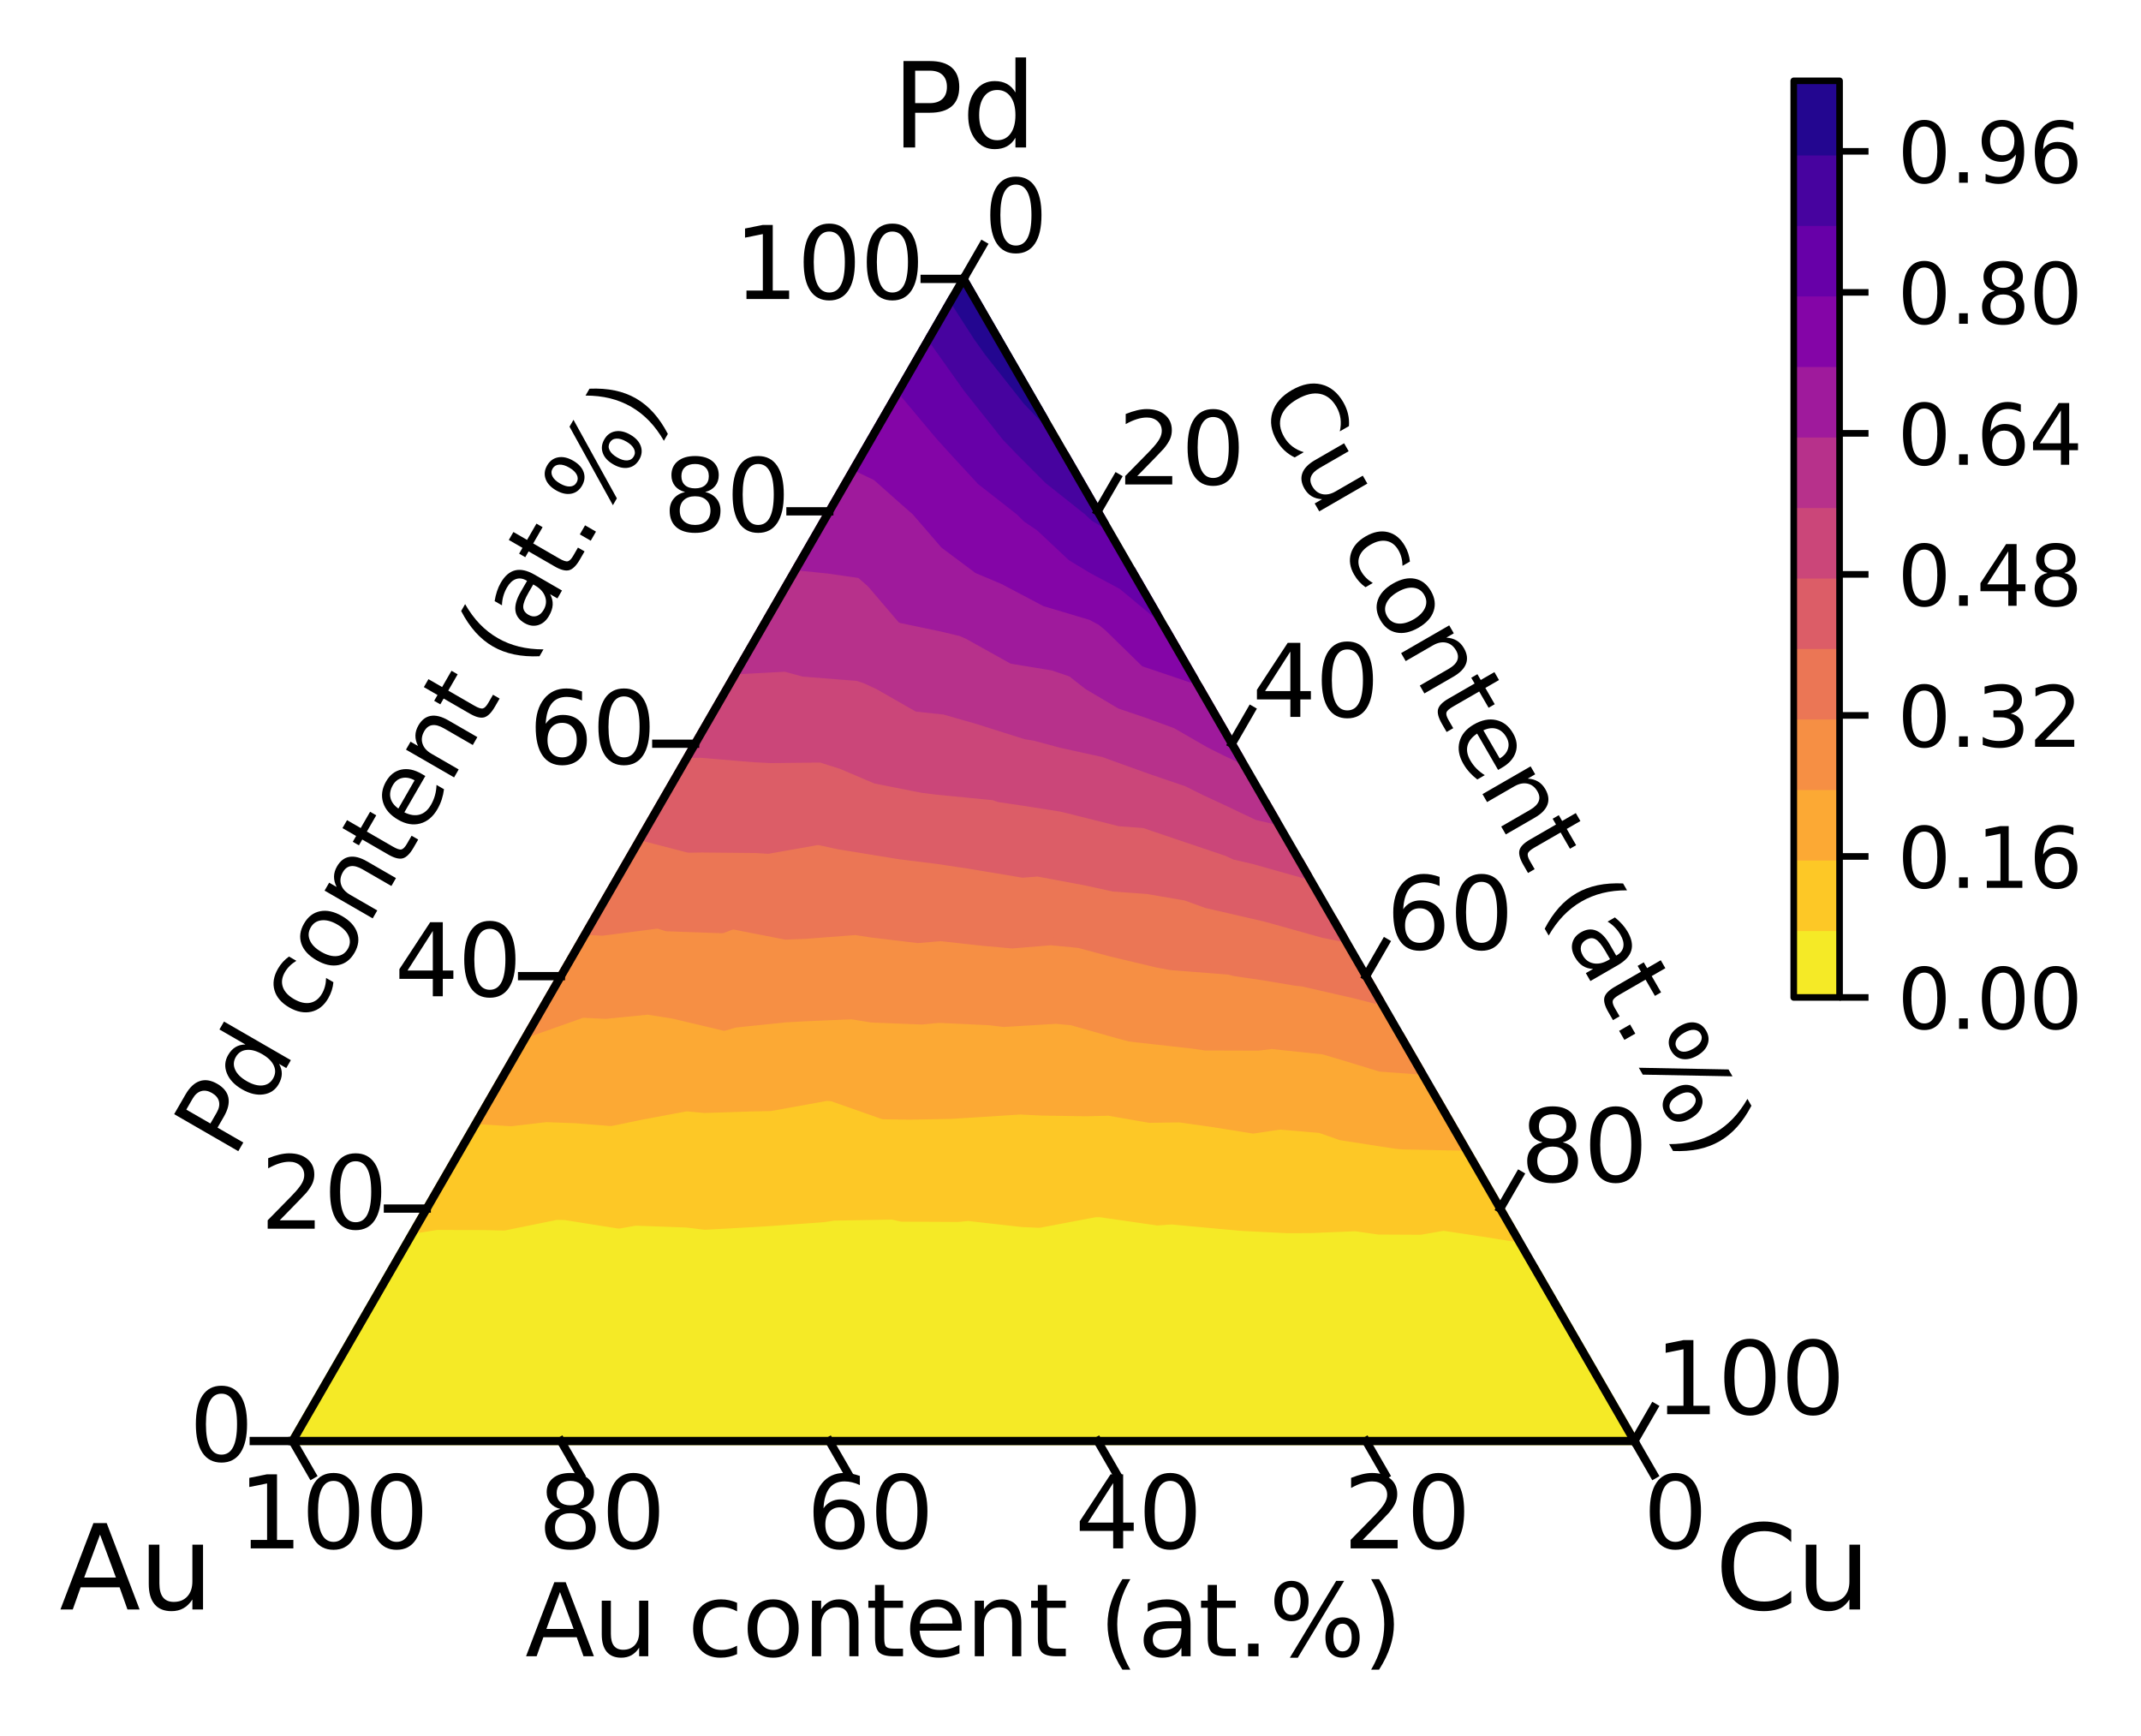 <?xml version="1.0" encoding="utf-8" standalone="no"?>
<!DOCTYPE svg PUBLIC "-//W3C//DTD SVG 1.1//EN"
  "http://www.w3.org/Graphics/SVG/1.1/DTD/svg11.dtd">
<svg xmlns:xlink="http://www.w3.org/1999/xlink" width="259.002pt" height="210.048pt" viewBox="0 0 259.002 210.048" xmlns="http://www.w3.org/2000/svg" version="1.1">
 <defs>
  <style type="text/css">*{stroke-linejoin: round; stroke-linecap: butt}</style>
 </defs>
 <g id="figure_1">
  <g id="patch_1">
   <path d="M 0 210.048 
L 259.002 210.048 
L 259.002 0 
L 0 0 
z
" style="fill: #ffffff"/>
  </g>
  <g id="axes_1">
   <g id="patch_2">
    <path d="M 27.273 182.431 
L 205.833 182.431 
L 205.833 25.619 
L 27.273 25.619 
z
" style="fill: #ffffff"/>
   </g>
   <g id="PathCollection_1">
    <defs>
     <path id="md80a320b58" d="M 183.538 -60.29 
L 179.778 -60.894 
L 174.627 -61.667 
L 171.827 -61.181 
L 166.776 -61.207 
L 163.957 -61.608 
L 158.557 -61.385 
L 155.705 -61.373 
L 150.29 -61.646 
L 147.87 -61.859 
L 141.722 -62.428 
L 140.011 -62.307 
L 133.1 -63.304 
L 132.468 -63.299 
L 125.722 -62.024 
L 123.668 -62.114 
L 117.129 -62.85 
L 115.905 -62.728 
L 109.061 -62.767 
L 107.956 -63.017 
L 100.872 -62.893 
L 99.66 -62.705 
L 93.137 -62.233 
L 91.201 -62.112 
L 85.277 -61.787 
L 83.053 -62.057 
L 76.875 -62.283 
L 74.862 -61.928 
L 68.369 -62.957 
L 67.358 -62.989 
L 60.983 -61.692 
L 58.527 -61.752 
L 52.825 -61.765 
L 50.169 -61.333 
L 47.564 -56.82 
L 43.505 -49.791 
L 39.447 -42.762 
L 35.389 -35.733 
L 43.505 -35.733 
L 51.622 -35.733 
L 59.738 -35.733 
L 67.854 -35.733 
L 75.971 -35.733 
L 84.087 -35.733 
L 92.204 -35.733 
L 100.32 -35.733 
L 108.436 -35.733 
L 116.553 -35.733 
L 124.669 -35.733 
L 132.785 -35.733 
L 140.902 -35.733 
L 149.018 -35.733 
L 157.134 -35.733 
L 165.251 -35.733 
L 173.367 -35.733 
L 181.484 -35.733 
L 189.6 -35.733 
L 197.716 -35.733 
L 193.658 -42.762 
L 189.6 -49.791 
L 185.542 -56.82 
" style="stroke: #f5ea26"/>
    </defs>
    <g clip-path="url(#p650669d67e)">
     <use xlink:href="#md80a320b58" x="0" y="210.048" style="fill: #f5ea26; stroke: #f5ea26"/>
    </g>
   </g>
   <g id="PathCollection_2">
    <defs>
     <path id="mcb9542e2f4" d="M 177.152 -71.351 
L 169.672 -71.506 
L 168.906 -71.575 
L 162.196 -72.616 
L 159.68 -73.497 
L 154.823 -73.903 
L 151.607 -73.423 
L 146.868 -74.182 
L 142.709 -74.777 
L 139.062 -74.721 
L 134.126 -75.584 
L 131.405 -75.516 
L 126 -75.601 
L 123.411 -75.727 
L 118.01 -75.383 
L 114.988 -75.196 
L 110.054 -75.104 
L 106.845 -75.151 
L 100.654 -77.328 
L 100.015 -77.378 
L 93.22 -76.145 
L 91.165 -76.107 
L 85.237 -75.914 
L 83.054 -76.117 
L 77.594 -75.095 
L 73.907 -74.332 
L 69.723 -74.67 
L 66.065 -74.807 
L 61.815 -74.31 
L 57.812 -74.57 
L 55.68 -70.878 
L 51.622 -63.849 
L 50.169 -61.333 
L 52.825 -61.765 
L 58.527 -61.752 
L 60.983 -61.692 
L 67.358 -62.989 
L 68.369 -62.957 
L 74.862 -61.928 
L 76.875 -62.283 
L 83.053 -62.057 
L 85.277 -61.787 
L 91.201 -62.112 
L 93.137 -62.233 
L 99.66 -62.705 
L 100.872 -62.893 
L 107.956 -63.017 
L 109.061 -62.767 
L 115.905 -62.728 
L 117.129 -62.85 
L 123.668 -62.114 
L 125.722 -62.024 
L 132.468 -63.299 
L 133.1 -63.304 
L 140.011 -62.307 
L 141.722 -62.428 
L 147.87 -61.859 
L 150.29 -61.646 
L 155.705 -61.373 
L 158.557 -61.385 
L 163.957 -61.608 
L 166.776 -61.207 
L 171.827 -61.181 
L 174.627 -61.667 
L 179.778 -60.894 
L 183.538 -60.29 
L 181.484 -63.849 
L 177.425 -70.878 
" style="stroke: #fdc826"/>
    </defs>
    <g clip-path="url(#p650669d67e)">
     <use xlink:href="#mcb9542e2f4" x="0" y="210.048" style="fill: #fdc826; stroke: #fdc826"/>
    </g>
   </g>
   <g id="PathCollection_3">
    <defs>
     <path id="mc4f9b995fb" d="M 171.831 -80.567 
L 166.986 -80.912 
L 162.771 -82.202 
L 160.075 -82.999 
L 153.816 -83.655 
L 152.222 -83.455 
L 145.803 -83.475 
L 144.246 -83.699 
L 137.094 -84.502 
L 136.631 -84.567 
L 135.238 -84.936 
L 129.644 -86.524 
L 127.711 -86.696 
L 121.409 -86.318 
L 119.691 -86.529 
L 113.578 -86.813 
L 111.525 -86.614 
L 105.485 -86.853 
L 103.045 -87.245 
L 97.459 -87.009 
L 95.138 -86.882 
L 88.899 -86.241 
L 87.613 -85.858 
L 81.412 -87.33 
L 78.371 -87.807 
L 73.277 -87.298 
L 70.47 -87.434 
L 63.893 -85.103 
L 63.796 -84.936 
L 59.738 -77.907 
L 57.812 -74.57 
L 61.815 -74.31 
L 66.065 -74.807 
L 69.723 -74.67 
L 73.907 -74.332 
L 77.594 -75.095 
L 83.054 -76.117 
L 85.237 -75.914 
L 91.165 -76.107 
L 93.22 -76.145 
L 100.015 -77.378 
L 100.654 -77.328 
L 106.845 -75.151 
L 110.054 -75.104 
L 114.988 -75.196 
L 118.01 -75.383 
L 123.411 -75.727 
L 126 -75.601 
L 131.405 -75.516 
L 134.126 -75.584 
L 139.062 -74.721 
L 142.709 -74.777 
L 146.868 -74.182 
L 151.607 -73.423 
L 154.823 -73.903 
L 159.68 -73.497 
L 162.196 -72.616 
L 168.906 -71.575 
L 169.672 -71.506 
L 177.152 -71.351 
L 173.367 -77.907 
" style="stroke: #fca934"/>
    </defs>
    <g clip-path="url(#p650669d67e)">
     <use xlink:href="#mc4f9b995fb" x="0" y="210.048" style="fill: #fca934; stroke: #fca934"/>
    </g>
   </g>
   <g id="PathCollection_4">
    <defs>
     <path id="mca1a1e7cd6" d="M 166.969 -88.988 
L 163.974 -89.753 
L 157.566 -91.217 
L 156.751 -91.301 
L 152.802 -91.965 
L 149.312 -92.474 
L 148.622 -92.651 
L 141.614 -93.198 
L 140.018 -93.496 
L 134.435 -94.822 
L 130.527 -95.877 
L 127.116 -96.203 
L 122.444 -95.819 
L 118.958 -96.13 
L 113.82 -96.698 
L 111.036 -96.467 
L 105.45 -97.137 
L 103.48 -97.438 
L 97.426 -96.978 
L 95.043 -96.883 
L 88.642 -98.134 
L 87.374 -97.657 
L 80.664 -97.893 
L 79.585 -98.225 
L 72.857 -97.358 
L 71.025 -97.456 
L 67.854 -91.965 
L 63.893 -85.103 
L 70.47 -87.434 
L 73.277 -87.298 
L 78.371 -87.807 
L 81.412 -87.33 
L 87.613 -85.858 
L 88.899 -86.241 
L 95.138 -86.882 
L 97.459 -87.009 
L 103.045 -87.245 
L 105.485 -86.853 
L 111.525 -86.614 
L 113.578 -86.813 
L 119.691 -86.529 
L 121.409 -86.318 
L 127.711 -86.696 
L 129.644 -86.524 
L 135.238 -84.936 
L 136.631 -84.567 
L 137.094 -84.502 
L 144.246 -83.699 
L 145.803 -83.475 
L 152.222 -83.455 
L 153.816 -83.655 
L 160.075 -82.999 
L 162.771 -82.202 
L 166.986 -80.912 
L 171.831 -80.567 
L 169.309 -84.936 
" style="stroke: #f68f44"/>
    </defs>
    <g clip-path="url(#p650669d67e)">
     <use xlink:href="#mca1a1e7cd6" x="0" y="210.048" style="fill: #f68f44; stroke: #f68f44"/>
    </g>
   </g>
   <g id="PathCollection_5">
    <defs>
     <path id="m584523b441" d="M 162.573 -96.603 
L 160.093 -97.089 
L 153.281 -98.993 
L 153.105 -99.043 
L 153.037 -99.062 
L 145.943 -100.696 
L 143.455 -101.601 
L 138.81 -102.4 
L 134.705 -102.697 
L 131.297 -103.444 
L 125.539 -104.516 
L 123.72 -104.378 
L 116.839 -105.527 
L 116.307 -105.596 
L 113.499 -106.022 
L 108.776 -106.611 
L 108.028 -106.73 
L 101.36 -107.824 
L 98.983 -108.338 
L 92.922 -107.267 
L 91.432 -107.359 
L 84.895 -107.422 
L 83.293 -107.398 
L 77.615 -108.87 
L 75.971 -106.022 
L 71.913 -98.993 
L 71.025 -97.456 
L 72.857 -97.358 
L 79.585 -98.225 
L 80.664 -97.893 
L 87.374 -97.657 
L 88.642 -98.134 
L 95.043 -96.883 
L 97.426 -96.978 
L 103.48 -97.438 
L 105.45 -97.137 
L 111.036 -96.467 
L 113.82 -96.698 
L 118.958 -96.13 
L 122.444 -95.819 
L 127.116 -96.203 
L 130.527 -95.877 
L 134.435 -94.822 
L 140.018 -93.496 
L 141.614 -93.198 
L 148.622 -92.651 
L 149.312 -92.474 
L 152.802 -91.965 
L 156.751 -91.301 
L 157.566 -91.217 
L 163.974 -89.753 
L 166.969 -88.988 
L 165.251 -91.965 
" style="stroke: #eb7655"/>
    </defs>
    <g clip-path="url(#p650669d67e)">
     <use xlink:href="#m584523b441" x="0" y="210.048" style="fill: #eb7655; stroke: #eb7655"/>
    </g>
   </g>
   <g id="PathCollection_6">
    <defs>
     <path id="m30b5de5ddf" d="M 158.199 -104.179 
L 156.368 -104.694 
L 151.646 -106.022 
L 149.328 -106.56 
L 148.473 -106.967 
L 142.594 -108.954 
L 138.388 -110.376 
L 135.426 -110.596 
L 129.248 -112.149 
L 128.331 -112.365 
L 123.993 -113.051 
L 120.876 -113.511 
L 120.211 -113.743 
L 113.286 -114.423 
L 111.579 -114.637 
L 105.934 -115.747 
L 101.806 -117.506 
L 99.294 -118.304 
L 93.268 -118.237 
L 91.199 -118.341 
L 84.779 -118.882 
L 83.385 -118.864 
L 80.029 -113.051 
L 77.615 -108.87 
L 83.293 -107.398 
L 84.895 -107.422 
L 91.432 -107.359 
L 92.922 -107.267 
L 98.983 -108.338 
L 101.36 -107.824 
L 108.028 -106.73 
L 108.776 -106.611 
L 113.499 -106.022 
L 116.307 -105.596 
L 116.839 -105.527 
L 123.72 -104.378 
L 125.539 -104.516 
L 131.297 -103.444 
L 134.705 -102.697 
L 138.81 -102.4 
L 143.455 -101.601 
L 145.943 -100.696 
L 153.037 -99.062 
L 153.105 -99.043 
L 153.281 -98.993 
L 160.093 -97.089 
L 162.573 -96.603 
L 161.193 -98.993 
" style="stroke: #dc5d67"/>
    </defs>
    <g clip-path="url(#p650669d67e)">
     <use xlink:href="#m30b5de5ddf" x="0" y="210.048" style="fill: #dc5d67; stroke: #dc5d67"/>
    </g>
   </g>
   <g id="PathCollection_7">
    <defs>
     <path id="m35053d87c8" d="M 154.372 -110.807 
L 152.087 -111.337 
L 148.482 -113.051 
L 145.704 -114.34 
L 143.611 -115.387 
L 139.084 -116.933 
L 133.425 -118.972 
L 132.288 -119.219 
L 128.358 -120.08 
L 125.164 -120.938 
L 124.071 -121.116 
L 118.217 -122.963 
L 114.228 -124.107 
L 110.959 -124.45 
L 106.298 -127.109 
L 104.788 -127.819 
L 103.763 -128.175 
L 97.179 -128.697 
L 95 -129.294 
L 89.228 -128.984 
L 88.145 -127.109 
L 84.087 -120.08 
L 83.385 -118.864 
L 84.779 -118.882 
L 91.199 -118.341 
L 93.268 -118.237 
L 99.294 -118.304 
L 101.806 -117.506 
L 105.934 -115.747 
L 111.579 -114.637 
L 113.286 -114.423 
L 120.211 -113.743 
L 120.876 -113.511 
L 123.993 -113.051 
L 128.331 -112.365 
L 129.248 -112.149 
L 135.426 -110.596 
L 138.388 -110.376 
L 142.594 -108.954 
L 148.473 -106.967 
L 149.328 -106.56 
L 151.646 -106.022 
L 156.368 -104.694 
L 158.199 -104.179 
L 157.134 -106.022 
" style="stroke: #cb4679"/>
    </defs>
    <g clip-path="url(#p650669d67e)">
     <use xlink:href="#m35053d87c8" x="0" y="210.048" style="fill: #cb4679; stroke: #cb4679"/>
    </g>
   </g>
   <g id="PathCollection_8">
    <defs>
     <path id="m7f82b6c436" d="M 150.072 -118.255 
L 148.409 -119.026 
L 146.303 -120.08 
L 142.249 -122.415 
L 138.829 -123.67 
L 135.506 -124.793 
L 131.601 -127.109 
L 129.622 -128.659 
L 127.389 -129.428 
L 122.422 -130.247 
L 117.08 -133.225 
L 116.237 -133.591 
L 113.942 -134.138 
L 109.031 -135.168 
L 105.361 -139.465 
L 104.055 -140.607 
L 100.185 -141.167 
L 96.479 -141.544 
L 96.262 -141.167 
L 92.204 -134.138 
L 89.228 -128.984 
L 95 -129.294 
L 97.179 -128.697 
L 103.763 -128.175 
L 104.788 -127.819 
L 106.298 -127.109 
L 110.959 -124.45 
L 114.228 -124.107 
L 118.217 -122.963 
L 124.071 -121.116 
L 125.164 -120.938 
L 128.358 -120.08 
L 132.288 -119.219 
L 133.425 -118.972 
L 139.084 -116.933 
L 143.611 -115.387 
L 145.704 -114.34 
L 148.482 -113.051 
L 152.087 -111.337 
L 154.372 -110.807 
L 153.076 -113.051 
" style="stroke: #b7318b"/>
    </defs>
    <g clip-path="url(#p650669d67e)">
     <use xlink:href="#m7f82b6c436" x="0" y="210.048" style="fill: #b7318b; stroke: #b7318b"/>
    </g>
   </g>
   <g id="PathCollection_9">
    <defs>
     <path id="m50c7141e41" d="M 144.544 -127.83 
L 138.446 -129.886 
L 134.098 -134.138 
L 133.21 -134.875 
L 131.981 -135.532 
L 126.429 -137.186 
L 121.369 -139.855 
L 120.152 -140.373 
L 118.257 -141.167 
L 114.232 -144.176 
L 110.761 -148.196 
L 109.216 -149.546 
L 106.013 -152.394 
L 103.453 -153.624 
L 100.32 -148.196 
L 96.479 -141.544 
L 100.185 -141.167 
L 104.055 -140.607 
L 105.361 -139.465 
L 109.031 -135.168 
L 113.942 -134.138 
L 116.237 -133.591 
L 117.08 -133.225 
L 122.422 -130.247 
L 127.389 -129.428 
L 129.622 -128.659 
L 131.601 -127.109 
L 135.506 -124.793 
L 138.829 -123.67 
L 142.249 -122.415 
L 146.303 -120.08 
L 148.409 -119.026 
L 150.072 -118.255 
L 149.018 -120.08 
L 144.96 -127.109 
" style="stroke: #9f1a9c"/>
    </defs>
    <g clip-path="url(#p650669d67e)">
     <use xlink:href="#m50c7141e41" x="0" y="210.048" style="fill: #9f1a9c; stroke: #9f1a9c"/>
    </g>
   </g>
   <g id="PathCollection_10">
    <defs>
     <path id="mf942cf4945" d="M 140.008 -135.687 
L 135.729 -139.237 
L 132.118 -141.167 
L 129.604 -142.687 
L 125.774 -146.283 
L 124.186 -147.361 
L 123.342 -148.196 
L 118.667 -151.858 
L 115.551 -155.225 
L 113.684 -157.286 
L 109.517 -162.254 
L 108.895 -163.049 
L 108.436 -162.254 
L 104.378 -155.225 
L 103.453 -153.624 
L 106.013 -152.394 
L 109.216 -149.546 
L 110.761 -148.196 
L 114.232 -144.176 
L 118.257 -141.167 
L 120.152 -140.373 
L 121.369 -139.855 
L 126.429 -137.186 
L 131.981 -135.532 
L 133.21 -134.875 
L 134.098 -134.138 
L 138.446 -129.886 
L 144.544 -127.83 
L 140.902 -134.138 
" style="stroke: #8405a7"/>
    </defs>
    <g clip-path="url(#p650669d67e)">
     <use xlink:href="#mf942cf4945" x="0" y="210.048" style="fill: #8405a7; stroke: #8405a7"/>
    </g>
   </g>
   <g id="PathCollection_11">
    <defs>
     <path id="mc46df5d8ee" d="M 133.651 -146.696 
L 132.367 -147.472 
L 131.596 -148.196 
L 126.846 -151.968 
L 123.589 -155.225 
L 121.725 -157.155 
L 117.67 -162.254 
L 117.025 -163.072 
L 112.608 -169.283 
L 112.548 -169.376 
L 112.494 -169.283 
L 108.895 -163.049 
L 109.517 -162.254 
L 113.684 -157.286 
L 115.551 -155.225 
L 118.667 -151.858 
L 123.342 -148.196 
L 124.186 -147.361 
L 125.774 -146.283 
L 129.604 -142.687 
L 132.118 -141.167 
L 135.729 -139.237 
L 140.008 -135.687 
L 136.844 -141.167 
" style="stroke: #6700a8"/>
    </defs>
    <g clip-path="url(#p650669d67e)">
     <use xlink:href="#mc46df5d8ee" x="0" y="210.048" style="fill: #6700a8; stroke: #6700a8"/>
    </g>
   </g>
   <g id="PathCollection_12">
    <defs>
     <path id="ma22a01fab9" d="M 126.335 -159.369 
L 124.249 -161.527 
L 123.671 -162.254 
L 119.559 -167.462 
L 118.264 -169.283 
L 115.218 -174 
L 112.548 -169.376 
L 112.608 -169.283 
L 117.025 -163.072 
L 117.67 -162.254 
L 121.725 -157.155 
L 123.589 -155.225 
L 126.846 -151.968 
L 131.596 -148.196 
L 132.367 -147.472 
L 133.651 -146.696 
L 132.785 -148.196 
L 128.727 -155.225 
" style="stroke: #47039f"/>
    </defs>
    <g clip-path="url(#p650669d67e)">
     <use xlink:href="#ma22a01fab9" x="0" y="210.048" style="fill: #47039f; stroke: #47039f"/>
    </g>
   </g>
   <g id="PathCollection_13">
    <defs>
     <path id="m3914141f27" d="M 115.218 -174 
L 118.264 -169.283 
L 119.559 -167.462 
L 123.671 -162.254 
L 124.249 -161.527 
L 126.335 -159.369 
L 124.669 -162.254 
L 120.611 -169.283 
L 116.553 -176.312 
" style="stroke: #230690"/>
    </defs>
    <g clip-path="url(#p650669d67e)">
     <use xlink:href="#m3914141f27" x="0" y="210.048" style="fill: #230690; stroke: #230690"/>
    </g>
   </g>
   <g id="line2d_1">
    <path d="M 35.389 174.315 
L 116.553 33.736 
" clip-path="url(#p650669d67e)" style="fill: none; stroke: #000000; stroke-linecap: square"/>
   </g>
   <g id="line2d_2">
    <path d="M 116.553 33.736 
L 197.716 174.315 
" clip-path="url(#p650669d67e)" style="fill: none; stroke: #000000; stroke-linecap: square"/>
   </g>
   <g id="line2d_3">
    <path d="M 35.389 174.315 
L 197.716 174.315 
" clip-path="url(#p650669d67e)" style="fill: none; stroke: #000000; stroke-linecap: square"/>
   </g>
   <g id="line2d_4">
    <path d="M 197.716 174.315 
L 200.064 178.381 
" clip-path="url(#p650669d67e)" style="fill: none; stroke: #000000; stroke-linecap: square"/>
   </g>
   <g id="line2d_5">
    <path d="M 165.251 174.315 
L 167.598 178.381 
" clip-path="url(#p650669d67e)" style="fill: none; stroke: #000000; stroke-linecap: square"/>
   </g>
   <g id="line2d_6">
    <path d="M 132.785 174.315 
L 135.133 178.381 
" clip-path="url(#p650669d67e)" style="fill: none; stroke: #000000; stroke-linecap: square"/>
   </g>
   <g id="line2d_7">
    <path d="M 100.32 174.315 
L 102.667 178.381 
" clip-path="url(#p650669d67e)" style="fill: none; stroke: #000000; stroke-linecap: square"/>
   </g>
   <g id="line2d_8">
    <path d="M 67.854 174.315 
L 70.202 178.381 
" clip-path="url(#p650669d67e)" style="fill: none; stroke: #000000; stroke-linecap: square"/>
   </g>
   <g id="line2d_9">
    <path d="M 35.389 174.315 
L 37.737 178.381 
" clip-path="url(#p650669d67e)" style="fill: none; stroke: #000000; stroke-linecap: square"/>
   </g>
   <g id="line2d_10">
    <path d="M 35.389 174.315 
L 30.694 174.315 
" clip-path="url(#p650669d67e)" style="fill: none; stroke: #000000; stroke-linecap: square"/>
   </g>
   <g id="line2d_11">
    <path d="M 51.622 146.199 
L 46.927 146.199 
" clip-path="url(#p650669d67e)" style="fill: none; stroke: #000000; stroke-linecap: square"/>
   </g>
   <g id="line2d_12">
    <path d="M 67.854 118.083 
L 63.159 118.083 
" clip-path="url(#p650669d67e)" style="fill: none; stroke: #000000; stroke-linecap: square"/>
   </g>
   <g id="line2d_13">
    <path d="M 84.087 89.967 
L 79.392 89.967 
" clip-path="url(#p650669d67e)" style="fill: none; stroke: #000000; stroke-linecap: square"/>
   </g>
   <g id="line2d_14">
    <path d="M 100.32 61.851 
L 95.625 61.851 
" clip-path="url(#p650669d67e)" style="fill: none; stroke: #000000; stroke-linecap: square"/>
   </g>
   <g id="line2d_15">
    <path d="M 116.553 33.736 
L 111.857 33.736 
" clip-path="url(#p650669d67e)" style="fill: none; stroke: #000000; stroke-linecap: square"/>
   </g>
   <g id="line2d_16">
    <path d="M 116.553 33.736 
L 118.9 29.669 
" clip-path="url(#p650669d67e)" style="fill: none; stroke: #000000; stroke-linecap: square"/>
   </g>
   <g id="line2d_17">
    <path d="M 132.785 61.851 
L 135.133 57.785 
" clip-path="url(#p650669d67e)" style="fill: none; stroke: #000000; stroke-linecap: square"/>
   </g>
   <g id="line2d_18">
    <path d="M 149.018 89.967 
L 151.366 85.901 
" clip-path="url(#p650669d67e)" style="fill: none; stroke: #000000; stroke-linecap: square"/>
   </g>
   <g id="line2d_19">
    <path d="M 165.251 118.083 
L 167.598 114.017 
" clip-path="url(#p650669d67e)" style="fill: none; stroke: #000000; stroke-linecap: square"/>
   </g>
   <g id="line2d_20">
    <path d="M 181.484 146.199 
L 183.831 142.133 
" clip-path="url(#p650669d67e)" style="fill: none; stroke: #000000; stroke-linecap: square"/>
   </g>
   <g id="line2d_21">
    <path d="M 197.716 174.315 
L 200.064 170.249 
" clip-path="url(#p650669d67e)" style="fill: none; stroke: #000000; stroke-linecap: square"/>
   </g>
   <g id="matplotlib.axis_1">
    <g id="xtick_1"/>
    <g id="xtick_2"/>
    <g id="xtick_3"/>
    <g id="xtick_4"/>
    <g id="xtick_5"/>
   </g>
   <g id="matplotlib.axis_2">
    <g id="ytick_1"/>
    <g id="ytick_2"/>
    <g id="ytick_3"/>
    <g id="ytick_4"/>
    <g id="ytick_5"/>
   </g>
   <g id="text_1">
    <!-- 0 -->
    <g transform="translate(198.769 187.301) scale(0.12 -0.12)">
     <defs>
      <path id="DejaVuSans-30" d="M 2034 4250 
Q 1547 4250 1301 3770 
Q 1056 3291 1056 2328 
Q 1056 1369 1301 889 
Q 1547 409 2034 409 
Q 2525 409 2770 889 
Q 3016 1369 3016 2328 
Q 3016 3291 2770 3770 
Q 2525 4250 2034 4250 
z
M 2034 4750 
Q 2819 4750 3233 4129 
Q 3647 3509 3647 2328 
Q 3647 1150 3233 529 
Q 2819 -91 2034 -91 
Q 1250 -91 836 529 
Q 422 1150 422 2328 
Q 422 3509 836 4129 
Q 1250 4750 2034 4750 
z
" transform="scale(0.016)"/>
     </defs>
     <use xlink:href="#DejaVuSans-30"/>
    </g>
   </g>
   <g id="text_2">
    <!-- 20 -->
    <g transform="translate(162.486 187.301) scale(0.12 -0.12)">
     <defs>
      <path id="DejaVuSans-32" d="M 1228 531 
L 3431 531 
L 3431 0 
L 469 0 
L 469 531 
Q 828 903 1448 1529 
Q 2069 2156 2228 2338 
Q 2531 2678 2651 2914 
Q 2772 3150 2772 3378 
Q 2772 3750 2511 3984 
Q 2250 4219 1831 4219 
Q 1534 4219 1204 4116 
Q 875 4013 500 3803 
L 500 4441 
Q 881 4594 1212 4672 
Q 1544 4750 1819 4750 
Q 2544 4750 2975 4387 
Q 3406 4025 3406 3419 
Q 3406 3131 3298 2873 
Q 3191 2616 2906 2266 
Q 2828 2175 2409 1742 
Q 1991 1309 1228 531 
z
" transform="scale(0.016)"/>
     </defs>
     <use xlink:href="#DejaVuSans-32"/>
     <use xlink:href="#DejaVuSans-30" x="63.623"/>
    </g>
   </g>
   <g id="text_3">
    <!-- 40 -->
    <g transform="translate(130.02 187.301) scale(0.12 -0.12)">
     <defs>
      <path id="DejaVuSans-34" d="M 2419 4116 
L 825 1625 
L 2419 1625 
L 2419 4116 
z
M 2253 4666 
L 3047 4666 
L 3047 1625 
L 3713 1625 
L 3713 1100 
L 3047 1100 
L 3047 0 
L 2419 0 
L 2419 1100 
L 313 1100 
L 313 1709 
L 2253 4666 
z
" transform="scale(0.016)"/>
     </defs>
     <use xlink:href="#DejaVuSans-34"/>
     <use xlink:href="#DejaVuSans-30" x="63.623"/>
    </g>
   </g>
   <g id="text_4">
    <!-- 60 -->
    <g transform="translate(97.555 187.301) scale(0.12 -0.12)">
     <defs>
      <path id="DejaVuSans-36" d="M 2113 2584 
Q 1688 2584 1439 2293 
Q 1191 2003 1191 1497 
Q 1191 994 1439 701 
Q 1688 409 2113 409 
Q 2538 409 2786 701 
Q 3034 994 3034 1497 
Q 3034 2003 2786 2293 
Q 2538 2584 2113 2584 
z
M 3366 4563 
L 3366 3988 
Q 3128 4100 2886 4159 
Q 2644 4219 2406 4219 
Q 1781 4219 1451 3797 
Q 1122 3375 1075 2522 
Q 1259 2794 1537 2939 
Q 1816 3084 2150 3084 
Q 2853 3084 3261 2657 
Q 3669 2231 3669 1497 
Q 3669 778 3244 343 
Q 2819 -91 2113 -91 
Q 1303 -91 875 529 
Q 447 1150 447 2328 
Q 447 3434 972 4092 
Q 1497 4750 2381 4750 
Q 2619 4750 2861 4703 
Q 3103 4656 3366 4563 
z
" transform="scale(0.016)"/>
     </defs>
     <use xlink:href="#DejaVuSans-36"/>
     <use xlink:href="#DejaVuSans-30" x="63.623"/>
    </g>
   </g>
   <g id="text_5">
    <!-- 80 -->
    <g transform="translate(65.089 187.301) scale(0.12 -0.12)">
     <defs>
      <path id="DejaVuSans-38" d="M 2034 2216 
Q 1584 2216 1326 1975 
Q 1069 1734 1069 1313 
Q 1069 891 1326 650 
Q 1584 409 2034 409 
Q 2484 409 2743 651 
Q 3003 894 3003 1313 
Q 3003 1734 2745 1975 
Q 2488 2216 2034 2216 
z
M 1403 2484 
Q 997 2584 770 2862 
Q 544 3141 544 3541 
Q 544 4100 942 4425 
Q 1341 4750 2034 4750 
Q 2731 4750 3128 4425 
Q 3525 4100 3525 3541 
Q 3525 3141 3298 2862 
Q 3072 2584 2669 2484 
Q 3125 2378 3379 2068 
Q 3634 1759 3634 1313 
Q 3634 634 3220 271 
Q 2806 -91 2034 -91 
Q 1263 -91 848 271 
Q 434 634 434 1313 
Q 434 1759 690 2068 
Q 947 2378 1403 2484 
z
M 1172 3481 
Q 1172 3119 1398 2916 
Q 1625 2713 2034 2713 
Q 2441 2713 2670 2916 
Q 2900 3119 2900 3481 
Q 2900 3844 2670 4047 
Q 2441 4250 2034 4250 
Q 1625 4250 1398 4047 
Q 1172 3844 1172 3481 
z
" transform="scale(0.016)"/>
     </defs>
     <use xlink:href="#DejaVuSans-38"/>
     <use xlink:href="#DejaVuSans-30" x="63.623"/>
    </g>
   </g>
   <g id="text_6">
    <!-- 100 -->
    <g transform="translate(28.806 187.301) scale(0.12 -0.12)">
     <defs>
      <path id="DejaVuSans-31" d="M 794 531 
L 1825 531 
L 1825 4091 
L 703 3866 
L 703 4441 
L 1819 4666 
L 2450 4666 
L 2450 531 
L 3481 531 
L 3481 0 
L 794 0 
L 794 531 
z
" transform="scale(0.016)"/>
     </defs>
     <use xlink:href="#DejaVuSans-31"/>
     <use xlink:href="#DejaVuSans-30" x="63.623"/>
     <use xlink:href="#DejaVuSans-30" x="127.246"/>
    </g>
   </g>
   <g id="text_7">
    <!-- 0 -->
    <g transform="translate(22.884 176.75) scale(0.12 -0.12)">
     <use xlink:href="#DejaVuSans-30"/>
    </g>
   </g>
   <g id="text_8">
    <!-- 20 -->
    <g transform="translate(31.482 148.634) scale(0.12 -0.12)">
     <use xlink:href="#DejaVuSans-32"/>
     <use xlink:href="#DejaVuSans-30" x="63.623"/>
    </g>
   </g>
   <g id="text_9">
    <!-- 40 -->
    <g transform="translate(47.715 120.518) scale(0.12 -0.12)">
     <use xlink:href="#DejaVuSans-34"/>
     <use xlink:href="#DejaVuSans-30" x="63.623"/>
    </g>
   </g>
   <g id="text_10">
    <!-- 60 -->
    <g transform="translate(63.947 92.402) scale(0.12 -0.12)">
     <use xlink:href="#DejaVuSans-36"/>
     <use xlink:href="#DejaVuSans-30" x="63.623"/>
    </g>
   </g>
   <g id="text_11">
    <!-- 80 -->
    <g transform="translate(80.18 64.286) scale(0.12 -0.12)">
     <use xlink:href="#DejaVuSans-38"/>
     <use xlink:href="#DejaVuSans-30" x="63.623"/>
    </g>
   </g>
   <g id="text_12">
    <!-- 100 -->
    <g transform="translate(88.778 36.17) scale(0.12 -0.12)">
     <use xlink:href="#DejaVuSans-31"/>
     <use xlink:href="#DejaVuSans-30" x="63.623"/>
     <use xlink:href="#DejaVuSans-30" x="127.246"/>
    </g>
   </g>
   <g id="text_13">
    <!-- 0 -->
    <g transform="translate(118.988 30.489) scale(0.12 -0.12)">
     <use xlink:href="#DejaVuSans-30"/>
    </g>
   </g>
   <g id="text_14">
    <!-- 20 -->
    <g transform="translate(135.22 58.605) scale(0.12 -0.12)">
     <use xlink:href="#DejaVuSans-32"/>
     <use xlink:href="#DejaVuSans-30" x="63.623"/>
    </g>
   </g>
   <g id="text_15">
    <!-- 40 -->
    <g transform="translate(151.453 86.721) scale(0.12 -0.12)">
     <use xlink:href="#DejaVuSans-34"/>
     <use xlink:href="#DejaVuSans-30" x="63.623"/>
    </g>
   </g>
   <g id="text_16">
    <!-- 60 -->
    <g transform="translate(167.686 114.837) scale(0.12 -0.12)">
     <use xlink:href="#DejaVuSans-36"/>
     <use xlink:href="#DejaVuSans-30" x="63.623"/>
    </g>
   </g>
   <g id="text_17">
    <!-- 80 -->
    <g transform="translate(183.918 142.953) scale(0.12 -0.12)">
     <use xlink:href="#DejaVuSans-38"/>
     <use xlink:href="#DejaVuSans-30" x="63.623"/>
    </g>
   </g>
   <g id="text_18">
    <!-- 100 -->
    <g transform="translate(200.151 171.069) scale(0.12 -0.12)">
     <use xlink:href="#DejaVuSans-31"/>
     <use xlink:href="#DejaVuSans-30" x="63.623"/>
     <use xlink:href="#DejaVuSans-30" x="127.246"/>
    </g>
   </g>
   <g id="text_19">
    <!-- Au content (at.%) -->
    <g transform="translate(63.542 200.352) scale(0.12 -0.12)">
     <defs>
      <path id="DejaVuSans-41" d="M 2188 4044 
L 1331 1722 
L 3047 1722 
L 2188 4044 
z
M 1831 4666 
L 2547 4666 
L 4325 0 
L 3669 0 
L 3244 1197 
L 1141 1197 
L 716 0 
L 50 0 
L 1831 4666 
z
" transform="scale(0.016)"/>
      <path id="DejaVuSans-75" d="M 544 1381 
L 544 3500 
L 1119 3500 
L 1119 1403 
Q 1119 906 1312 657 
Q 1506 409 1894 409 
Q 2359 409 2629 706 
Q 2900 1003 2900 1516 
L 2900 3500 
L 3475 3500 
L 3475 0 
L 2900 0 
L 2900 538 
Q 2691 219 2414 64 
Q 2138 -91 1772 -91 
Q 1169 -91 856 284 
Q 544 659 544 1381 
z
M 1991 3584 
L 1991 3584 
z
" transform="scale(0.016)"/>
      <path id="DejaVuSans-20" transform="scale(0.016)"/>
      <path id="DejaVuSans-63" d="M 3122 3366 
L 3122 2828 
Q 2878 2963 2633 3030 
Q 2388 3097 2138 3097 
Q 1578 3097 1268 2742 
Q 959 2388 959 1747 
Q 959 1106 1268 751 
Q 1578 397 2138 397 
Q 2388 397 2633 464 
Q 2878 531 3122 666 
L 3122 134 
Q 2881 22 2623 -34 
Q 2366 -91 2075 -91 
Q 1284 -91 818 406 
Q 353 903 353 1747 
Q 353 2603 823 3093 
Q 1294 3584 2113 3584 
Q 2378 3584 2631 3529 
Q 2884 3475 3122 3366 
z
" transform="scale(0.016)"/>
      <path id="DejaVuSans-6f" d="M 1959 3097 
Q 1497 3097 1228 2736 
Q 959 2375 959 1747 
Q 959 1119 1226 758 
Q 1494 397 1959 397 
Q 2419 397 2687 759 
Q 2956 1122 2956 1747 
Q 2956 2369 2687 2733 
Q 2419 3097 1959 3097 
z
M 1959 3584 
Q 2709 3584 3137 3096 
Q 3566 2609 3566 1747 
Q 3566 888 3137 398 
Q 2709 -91 1959 -91 
Q 1206 -91 779 398 
Q 353 888 353 1747 
Q 353 2609 779 3096 
Q 1206 3584 1959 3584 
z
" transform="scale(0.016)"/>
      <path id="DejaVuSans-6e" d="M 3513 2113 
L 3513 0 
L 2938 0 
L 2938 2094 
Q 2938 2591 2744 2837 
Q 2550 3084 2163 3084 
Q 1697 3084 1428 2787 
Q 1159 2491 1159 1978 
L 1159 0 
L 581 0 
L 581 3500 
L 1159 3500 
L 1159 2956 
Q 1366 3272 1645 3428 
Q 1925 3584 2291 3584 
Q 2894 3584 3203 3211 
Q 3513 2838 3513 2113 
z
" transform="scale(0.016)"/>
      <path id="DejaVuSans-74" d="M 1172 4494 
L 1172 3500 
L 2356 3500 
L 2356 3053 
L 1172 3053 
L 1172 1153 
Q 1172 725 1289 603 
Q 1406 481 1766 481 
L 2356 481 
L 2356 0 
L 1766 0 
Q 1100 0 847 248 
Q 594 497 594 1153 
L 594 3053 
L 172 3053 
L 172 3500 
L 594 3500 
L 594 4494 
L 1172 4494 
z
" transform="scale(0.016)"/>
      <path id="DejaVuSans-65" d="M 3597 1894 
L 3597 1613 
L 953 1613 
Q 991 1019 1311 708 
Q 1631 397 2203 397 
Q 2534 397 2845 478 
Q 3156 559 3463 722 
L 3463 178 
Q 3153 47 2828 -22 
Q 2503 -91 2169 -91 
Q 1331 -91 842 396 
Q 353 884 353 1716 
Q 353 2575 817 3079 
Q 1281 3584 2069 3584 
Q 2775 3584 3186 3129 
Q 3597 2675 3597 1894 
z
M 3022 2063 
Q 3016 2534 2758 2815 
Q 2500 3097 2075 3097 
Q 1594 3097 1305 2825 
Q 1016 2553 972 2059 
L 3022 2063 
z
" transform="scale(0.016)"/>
      <path id="DejaVuSans-28" d="M 1984 4856 
Q 1566 4138 1362 3434 
Q 1159 2731 1159 2009 
Q 1159 1288 1364 580 
Q 1569 -128 1984 -844 
L 1484 -844 
Q 1016 -109 783 600 
Q 550 1309 550 2009 
Q 550 2706 781 3412 
Q 1013 4119 1484 4856 
L 1984 4856 
z
" transform="scale(0.016)"/>
      <path id="DejaVuSans-61" d="M 2194 1759 
Q 1497 1759 1228 1600 
Q 959 1441 959 1056 
Q 959 750 1161 570 
Q 1363 391 1709 391 
Q 2188 391 2477 730 
Q 2766 1069 2766 1631 
L 2766 1759 
L 2194 1759 
z
M 3341 1997 
L 3341 0 
L 2766 0 
L 2766 531 
Q 2569 213 2275 61 
Q 1981 -91 1556 -91 
Q 1019 -91 701 211 
Q 384 513 384 1019 
Q 384 1609 779 1909 
Q 1175 2209 1959 2209 
L 2766 2209 
L 2766 2266 
Q 2766 2663 2505 2880 
Q 2244 3097 1772 3097 
Q 1472 3097 1187 3025 
Q 903 2953 641 2809 
L 641 3341 
Q 956 3463 1253 3523 
Q 1550 3584 1831 3584 
Q 2591 3584 2966 3190 
Q 3341 2797 3341 1997 
z
" transform="scale(0.016)"/>
      <path id="DejaVuSans-2e" d="M 684 794 
L 1344 794 
L 1344 0 
L 684 0 
L 684 794 
z
" transform="scale(0.016)"/>
      <path id="DejaVuSans-25" d="M 4653 2053 
Q 4381 2053 4226 1822 
Q 4072 1591 4072 1178 
Q 4072 772 4226 539 
Q 4381 306 4653 306 
Q 4919 306 5073 539 
Q 5228 772 5228 1178 
Q 5228 1588 5073 1820 
Q 4919 2053 4653 2053 
z
M 4653 2450 
Q 5147 2450 5437 2106 
Q 5728 1763 5728 1178 
Q 5728 594 5436 251 
Q 5144 -91 4653 -91 
Q 4153 -91 3862 251 
Q 3572 594 3572 1178 
Q 3572 1766 3864 2108 
Q 4156 2450 4653 2450 
z
M 1428 4353 
Q 1159 4353 1004 4120 
Q 850 3888 850 3481 
Q 850 3069 1003 2837 
Q 1156 2606 1428 2606 
Q 1700 2606 1854 2837 
Q 2009 3069 2009 3481 
Q 2009 3884 1853 4118 
Q 1697 4353 1428 4353 
z
M 4250 4750 
L 4750 4750 
L 1831 -91 
L 1331 -91 
L 4250 4750 
z
M 1428 4750 
Q 1922 4750 2215 4408 
Q 2509 4066 2509 3481 
Q 2509 2891 2217 2550 
Q 1925 2209 1428 2209 
Q 931 2209 642 2551 
Q 353 2894 353 3481 
Q 353 4063 643 4406 
Q 934 4750 1428 4750 
z
" transform="scale(0.016)"/>
      <path id="DejaVuSans-29" d="M 513 4856 
L 1013 4856 
Q 1481 4119 1714 3412 
Q 1947 2706 1947 2009 
Q 1947 1309 1714 600 
Q 1481 -109 1013 -844 
L 513 -844 
Q 928 -128 1133 580 
Q 1338 1288 1338 2009 
Q 1338 2731 1133 3434 
Q 928 4138 513 4856 
z
" transform="scale(0.016)"/>
     </defs>
     <use xlink:href="#DejaVuSans-41"/>
     <use xlink:href="#DejaVuSans-75" x="68.408"/>
     <use xlink:href="#DejaVuSans-20" x="131.787"/>
     <use xlink:href="#DejaVuSans-63" x="163.574"/>
     <use xlink:href="#DejaVuSans-6f" x="218.555"/>
     <use xlink:href="#DejaVuSans-6e" x="279.736"/>
     <use xlink:href="#DejaVuSans-74" x="343.115"/>
     <use xlink:href="#DejaVuSans-65" x="382.324"/>
     <use xlink:href="#DejaVuSans-6e" x="443.848"/>
     <use xlink:href="#DejaVuSans-74" x="507.227"/>
     <use xlink:href="#DejaVuSans-20" x="546.436"/>
     <use xlink:href="#DejaVuSans-28" x="578.223"/>
     <use xlink:href="#DejaVuSans-61" x="617.236"/>
     <use xlink:href="#DejaVuSans-74" x="678.516"/>
     <use xlink:href="#DejaVuSans-2e" x="717.725"/>
     <use xlink:href="#DejaVuSans-25" x="749.512"/>
     <use xlink:href="#DejaVuSans-29" x="844.531"/>
    </g>
   </g>
   <g id="text_20">
    <!-- Cu content (at.%) -->
    <g transform="translate(152.068 48.824) rotate(-300) scale(0.12 -0.12)">
     <defs>
      <path id="DejaVuSans-43" d="M 4122 4306 
L 4122 3641 
Q 3803 3938 3442 4084 
Q 3081 4231 2675 4231 
Q 1875 4231 1450 3742 
Q 1025 3253 1025 2328 
Q 1025 1406 1450 917 
Q 1875 428 2675 428 
Q 3081 428 3442 575 
Q 3803 722 4122 1019 
L 4122 359 
Q 3791 134 3420 21 
Q 3050 -91 2638 -91 
Q 1578 -91 968 557 
Q 359 1206 359 2328 
Q 359 3453 968 4101 
Q 1578 4750 2638 4750 
Q 3056 4750 3426 4639 
Q 3797 4528 4122 4306 
z
" transform="scale(0.016)"/>
     </defs>
     <use xlink:href="#DejaVuSans-43"/>
     <use xlink:href="#DejaVuSans-75" x="69.824"/>
     <use xlink:href="#DejaVuSans-20" x="133.203"/>
     <use xlink:href="#DejaVuSans-63" x="164.99"/>
     <use xlink:href="#DejaVuSans-6f" x="219.971"/>
     <use xlink:href="#DejaVuSans-6e" x="281.152"/>
     <use xlink:href="#DejaVuSans-74" x="344.531"/>
     <use xlink:href="#DejaVuSans-65" x="383.74"/>
     <use xlink:href="#DejaVuSans-6e" x="445.264"/>
     <use xlink:href="#DejaVuSans-74" x="508.643"/>
     <use xlink:href="#DejaVuSans-20" x="547.852"/>
     <use xlink:href="#DejaVuSans-28" x="579.639"/>
     <use xlink:href="#DejaVuSans-61" x="618.652"/>
     <use xlink:href="#DejaVuSans-74" x="679.932"/>
     <use xlink:href="#DejaVuSans-2e" x="719.141"/>
     <use xlink:href="#DejaVuSans-25" x="750.928"/>
     <use xlink:href="#DejaVuSans-29" x="845.947"/>
    </g>
   </g>
   <g id="text_21">
    <!-- Pd content (at.%) -->
    <g transform="translate(28.224 140.3) rotate(-60) scale(0.12 -0.12)">
     <defs>
      <path id="DejaVuSans-50" d="M 1259 4147 
L 1259 2394 
L 2053 2394 
Q 2494 2394 2734 2622 
Q 2975 2850 2975 3272 
Q 2975 3691 2734 3919 
Q 2494 4147 2053 4147 
L 1259 4147 
z
M 628 4666 
L 2053 4666 
Q 2838 4666 3239 4311 
Q 3641 3956 3641 3272 
Q 3641 2581 3239 2228 
Q 2838 1875 2053 1875 
L 1259 1875 
L 1259 0 
L 628 0 
L 628 4666 
z
" transform="scale(0.016)"/>
      <path id="DejaVuSans-64" d="M 2906 2969 
L 2906 4863 
L 3481 4863 
L 3481 0 
L 2906 0 
L 2906 525 
Q 2725 213 2448 61 
Q 2172 -91 1784 -91 
Q 1150 -91 751 415 
Q 353 922 353 1747 
Q 353 2572 751 3078 
Q 1150 3584 1784 3584 
Q 2172 3584 2448 3432 
Q 2725 3281 2906 2969 
z
M 947 1747 
Q 947 1113 1208 752 
Q 1469 391 1925 391 
Q 2381 391 2643 752 
Q 2906 1113 2906 1747 
Q 2906 2381 2643 2742 
Q 2381 3103 1925 3103 
Q 1469 3103 1208 2742 
Q 947 2381 947 1747 
z
" transform="scale(0.016)"/>
     </defs>
     <use xlink:href="#DejaVuSans-50"/>
     <use xlink:href="#DejaVuSans-64" x="60.303"/>
     <use xlink:href="#DejaVuSans-20" x="123.779"/>
     <use xlink:href="#DejaVuSans-63" x="155.566"/>
     <use xlink:href="#DejaVuSans-6f" x="210.547"/>
     <use xlink:href="#DejaVuSans-6e" x="271.729"/>
     <use xlink:href="#DejaVuSans-74" x="335.107"/>
     <use xlink:href="#DejaVuSans-65" x="374.316"/>
     <use xlink:href="#DejaVuSans-6e" x="435.84"/>
     <use xlink:href="#DejaVuSans-74" x="499.219"/>
     <use xlink:href="#DejaVuSans-20" x="538.428"/>
     <use xlink:href="#DejaVuSans-28" x="570.215"/>
     <use xlink:href="#DejaVuSans-61" x="609.229"/>
     <use xlink:href="#DejaVuSans-74" x="670.508"/>
     <use xlink:href="#DejaVuSans-2e" x="709.717"/>
     <use xlink:href="#DejaVuSans-25" x="741.504"/>
     <use xlink:href="#DejaVuSans-29" x="836.523"/>
    </g>
   </g>
   <g id="text_22">
    <!-- Au -->
    <g transform="translate(7.2 194.693) scale(0.14 -0.14)">
     <use xlink:href="#DejaVuSans-41"/>
     <use xlink:href="#DejaVuSans-75" x="68.408"/>
    </g>
   </g>
   <g id="text_23">
    <!-- Cu -->
    <g transform="translate(207.456 194.693) scale(0.14 -0.14)">
     <use xlink:href="#DejaVuSans-43"/>
     <use xlink:href="#DejaVuSans-75" x="69.824"/>
    </g>
   </g>
   <g id="text_24">
    <!-- Pd -->
    <g transform="translate(107.888 17.838) scale(0.14 -0.14)">
     <use xlink:href="#DejaVuSans-50"/>
     <use xlink:href="#DejaVuSans-64" x="60.303"/>
    </g>
   </g>
  </g>
  <g id="axes_2">
   <g id="patch_3">
    <path d="M 216.993 120.657 
L 222.537 120.657 
L 222.537 9.777 
L 216.993 9.777 
z
" style="fill: #ffffff"/>
   </g>
   <g id="QuadMesh_1">
    <path d="M 216.993 120.657 
L 222.537 120.657 
L 222.537 112.128 
L 216.993 112.128 
L 216.993 120.657 
" clip-path="url(#p9f5c6520b7)" style="fill: #f5ea26; stroke: #f5ea26"/>
    <path d="M 216.993 112.128 
L 222.537 112.128 
L 222.537 103.599 
L 216.993 103.599 
L 216.993 112.128 
" clip-path="url(#p9f5c6520b7)" style="fill: #fdc826; stroke: #fdc826"/>
    <path d="M 216.993 103.599 
L 222.537 103.599 
L 222.537 95.07 
L 216.993 95.07 
L 216.993 103.599 
" clip-path="url(#p9f5c6520b7)" style="fill: #fca934; stroke: #fca934"/>
    <path d="M 216.993 95.07 
L 222.537 95.07 
L 222.537 86.54 
L 216.993 86.54 
L 216.993 95.07 
" clip-path="url(#p9f5c6520b7)" style="fill: #f68f44; stroke: #f68f44"/>
    <path d="M 216.993 86.54 
L 222.537 86.54 
L 222.537 78.011 
L 216.993 78.011 
L 216.993 86.54 
" clip-path="url(#p9f5c6520b7)" style="fill: #eb7655; stroke: #eb7655"/>
    <path d="M 216.993 78.011 
L 222.537 78.011 
L 222.537 69.482 
L 216.993 69.482 
L 216.993 78.011 
" clip-path="url(#p9f5c6520b7)" style="fill: #dc5d67; stroke: #dc5d67"/>
    <path d="M 216.993 69.482 
L 222.537 69.482 
L 222.537 60.953 
L 216.993 60.953 
L 216.993 69.482 
" clip-path="url(#p9f5c6520b7)" style="fill: #cb4679; stroke: #cb4679"/>
    <path d="M 216.993 60.953 
L 222.537 60.953 
L 222.537 52.423 
L 216.993 52.423 
L 216.993 60.953 
" clip-path="url(#p9f5c6520b7)" style="fill: #b7318b; stroke: #b7318b"/>
    <path d="M 216.993 52.423 
L 222.537 52.423 
L 222.537 43.894 
L 216.993 43.894 
L 216.993 52.423 
" clip-path="url(#p9f5c6520b7)" style="fill: #9f1a9c; stroke: #9f1a9c"/>
    <path d="M 216.993 43.894 
L 222.537 43.894 
L 222.537 35.365 
L 216.993 35.365 
L 216.993 43.894 
" clip-path="url(#p9f5c6520b7)" style="fill: #8405a7; stroke: #8405a7"/>
    <path d="M 216.993 35.365 
L 222.537 35.365 
L 222.537 26.836 
L 216.993 26.836 
L 216.993 35.365 
" clip-path="url(#p9f5c6520b7)" style="fill: #6700a8; stroke: #6700a8"/>
    <path d="M 216.993 26.836 
L 222.537 26.836 
L 222.537 18.307 
L 216.993 18.307 
L 216.993 26.836 
" clip-path="url(#p9f5c6520b7)" style="fill: #47039f; stroke: #47039f"/>
    <path d="M 216.993 18.307 
L 222.537 18.307 
L 222.537 9.777 
L 216.993 9.777 
L 216.993 18.307 
" clip-path="url(#p9f5c6520b7)" style="fill: #230690; stroke: #230690"/>
   </g>
   <g id="matplotlib.axis_3"/>
   <g id="matplotlib.axis_4">
    <g id="ytick_6">
     <g id="line2d_22">
      <defs>
       <path id="ma9df02b4e1" d="M 0 0 
L 3.5 0 
" style="stroke: #000000; stroke-width: 0.8"/>
      </defs>
      <g>
       <use xlink:href="#ma9df02b4e1" x="222.537" y="120.657" style="stroke: #000000; stroke-width: 0.8"/>
      </g>
     </g>
     <g id="text_25">
      <!-- 0.00 -->
      <g transform="translate(229.537 124.457) scale(0.1 -0.1)">
       <use xlink:href="#DejaVuSans-30"/>
       <use xlink:href="#DejaVuSans-2e" x="63.623"/>
       <use xlink:href="#DejaVuSans-30" x="95.41"/>
       <use xlink:href="#DejaVuSans-30" x="159.033"/>
      </g>
     </g>
    </g>
    <g id="ytick_7">
     <g id="line2d_23">
      <g>
       <use xlink:href="#ma9df02b4e1" x="222.537" y="103.599" style="stroke: #000000; stroke-width: 0.8"/>
      </g>
     </g>
     <g id="text_26">
      <!-- 0.16 -->
      <g transform="translate(229.537 107.398) scale(0.1 -0.1)">
       <use xlink:href="#DejaVuSans-30"/>
       <use xlink:href="#DejaVuSans-2e" x="63.623"/>
       <use xlink:href="#DejaVuSans-31" x="95.41"/>
       <use xlink:href="#DejaVuSans-36" x="159.033"/>
      </g>
     </g>
    </g>
    <g id="ytick_8">
     <g id="line2d_24">
      <g>
       <use xlink:href="#ma9df02b4e1" x="222.537" y="86.54" style="stroke: #000000; stroke-width: 0.8"/>
      </g>
     </g>
     <g id="text_27">
      <!-- 0.32 -->
      <g transform="translate(229.537 90.34) scale(0.1 -0.1)">
       <defs>
        <path id="DejaVuSans-33" d="M 2597 2516 
Q 3050 2419 3304 2112 
Q 3559 1806 3559 1356 
Q 3559 666 3084 287 
Q 2609 -91 1734 -91 
Q 1441 -91 1130 -33 
Q 819 25 488 141 
L 488 750 
Q 750 597 1062 519 
Q 1375 441 1716 441 
Q 2309 441 2620 675 
Q 2931 909 2931 1356 
Q 2931 1769 2642 2001 
Q 2353 2234 1838 2234 
L 1294 2234 
L 1294 2753 
L 1863 2753 
Q 2328 2753 2575 2939 
Q 2822 3125 2822 3475 
Q 2822 3834 2567 4026 
Q 2313 4219 1838 4219 
Q 1578 4219 1281 4162 
Q 984 4106 628 3988 
L 628 4550 
Q 988 4650 1302 4700 
Q 1616 4750 1894 4750 
Q 2613 4750 3031 4423 
Q 3450 4097 3450 3541 
Q 3450 3153 3228 2886 
Q 3006 2619 2597 2516 
z
" transform="scale(0.016)"/>
       </defs>
       <use xlink:href="#DejaVuSans-30"/>
       <use xlink:href="#DejaVuSans-2e" x="63.623"/>
       <use xlink:href="#DejaVuSans-33" x="95.41"/>
       <use xlink:href="#DejaVuSans-32" x="159.033"/>
      </g>
     </g>
    </g>
    <g id="ytick_9">
     <g id="line2d_25">
      <g>
       <use xlink:href="#ma9df02b4e1" x="222.537" y="69.482" style="stroke: #000000; stroke-width: 0.8"/>
      </g>
     </g>
     <g id="text_28">
      <!-- 0.48 -->
      <g transform="translate(229.537 73.281) scale(0.1 -0.1)">
       <use xlink:href="#DejaVuSans-30"/>
       <use xlink:href="#DejaVuSans-2e" x="63.623"/>
       <use xlink:href="#DejaVuSans-34" x="95.41"/>
       <use xlink:href="#DejaVuSans-38" x="159.033"/>
      </g>
     </g>
    </g>
    <g id="ytick_10">
     <g id="line2d_26">
      <g>
       <use xlink:href="#ma9df02b4e1" x="222.537" y="52.423" style="stroke: #000000; stroke-width: 0.8"/>
      </g>
     </g>
     <g id="text_29">
      <!-- 0.64 -->
      <g transform="translate(229.537 56.223) scale(0.1 -0.1)">
       <use xlink:href="#DejaVuSans-30"/>
       <use xlink:href="#DejaVuSans-2e" x="63.623"/>
       <use xlink:href="#DejaVuSans-36" x="95.41"/>
       <use xlink:href="#DejaVuSans-34" x="159.033"/>
      </g>
     </g>
    </g>
    <g id="ytick_11">
     <g id="line2d_27">
      <g>
       <use xlink:href="#ma9df02b4e1" x="222.537" y="35.365" style="stroke: #000000; stroke-width: 0.8"/>
      </g>
     </g>
     <g id="text_30">
      <!-- 0.80 -->
      <g transform="translate(229.537 39.164) scale(0.1 -0.1)">
       <use xlink:href="#DejaVuSans-30"/>
       <use xlink:href="#DejaVuSans-2e" x="63.623"/>
       <use xlink:href="#DejaVuSans-38" x="95.41"/>
       <use xlink:href="#DejaVuSans-30" x="159.033"/>
      </g>
     </g>
    </g>
    <g id="ytick_12">
     <g id="line2d_28">
      <g>
       <use xlink:href="#ma9df02b4e1" x="222.537" y="18.307" style="stroke: #000000; stroke-width: 0.8"/>
      </g>
     </g>
     <g id="text_31">
      <!-- 0.96 -->
      <g transform="translate(229.537 22.106) scale(0.1 -0.1)">
       <defs>
        <path id="DejaVuSans-39" d="M 703 97 
L 703 672 
Q 941 559 1184 500 
Q 1428 441 1663 441 
Q 2288 441 2617 861 
Q 2947 1281 2994 2138 
Q 2813 1869 2534 1725 
Q 2256 1581 1919 1581 
Q 1219 1581 811 2004 
Q 403 2428 403 3163 
Q 403 3881 828 4315 
Q 1253 4750 1959 4750 
Q 2769 4750 3195 4129 
Q 3622 3509 3622 2328 
Q 3622 1225 3098 567 
Q 2575 -91 1691 -91 
Q 1453 -91 1209 -44 
Q 966 3 703 97 
z
M 1959 2075 
Q 2384 2075 2632 2365 
Q 2881 2656 2881 3163 
Q 2881 3666 2632 3958 
Q 2384 4250 1959 4250 
Q 1534 4250 1286 3958 
Q 1038 3666 1038 3163 
Q 1038 2656 1286 2365 
Q 1534 2075 1959 2075 
z
" transform="scale(0.016)"/>
       </defs>
       <use xlink:href="#DejaVuSans-30"/>
       <use xlink:href="#DejaVuSans-2e" x="63.623"/>
       <use xlink:href="#DejaVuSans-39" x="95.41"/>
       <use xlink:href="#DejaVuSans-36" x="159.033"/>
      </g>
     </g>
    </g>
   </g>
   <g id="LineCollection_1"/>
   <g id="patch_4">
    <path d="M 216.993 120.657 
L 219.765 120.657 
L 222.537 120.657 
L 222.537 9.777 
L 219.765 9.777 
L 216.993 9.777 
L 216.993 120.657 
z
" style="fill: none; stroke: #000000; stroke-width: 0.8; stroke-linejoin: miter; stroke-linecap: square"/>
   </g>
  </g>
 </g>
 <defs>
  <clipPath id="p650669d67e">
   <rect x="27.273" y="25.619" width="178.56" height="156.812"/>
  </clipPath>
  <clipPath id="p9f5c6520b7">
   <rect x="216.993" y="9.777" width="5.544" height="110.88"/>
  </clipPath>
 </defs>
</svg>
